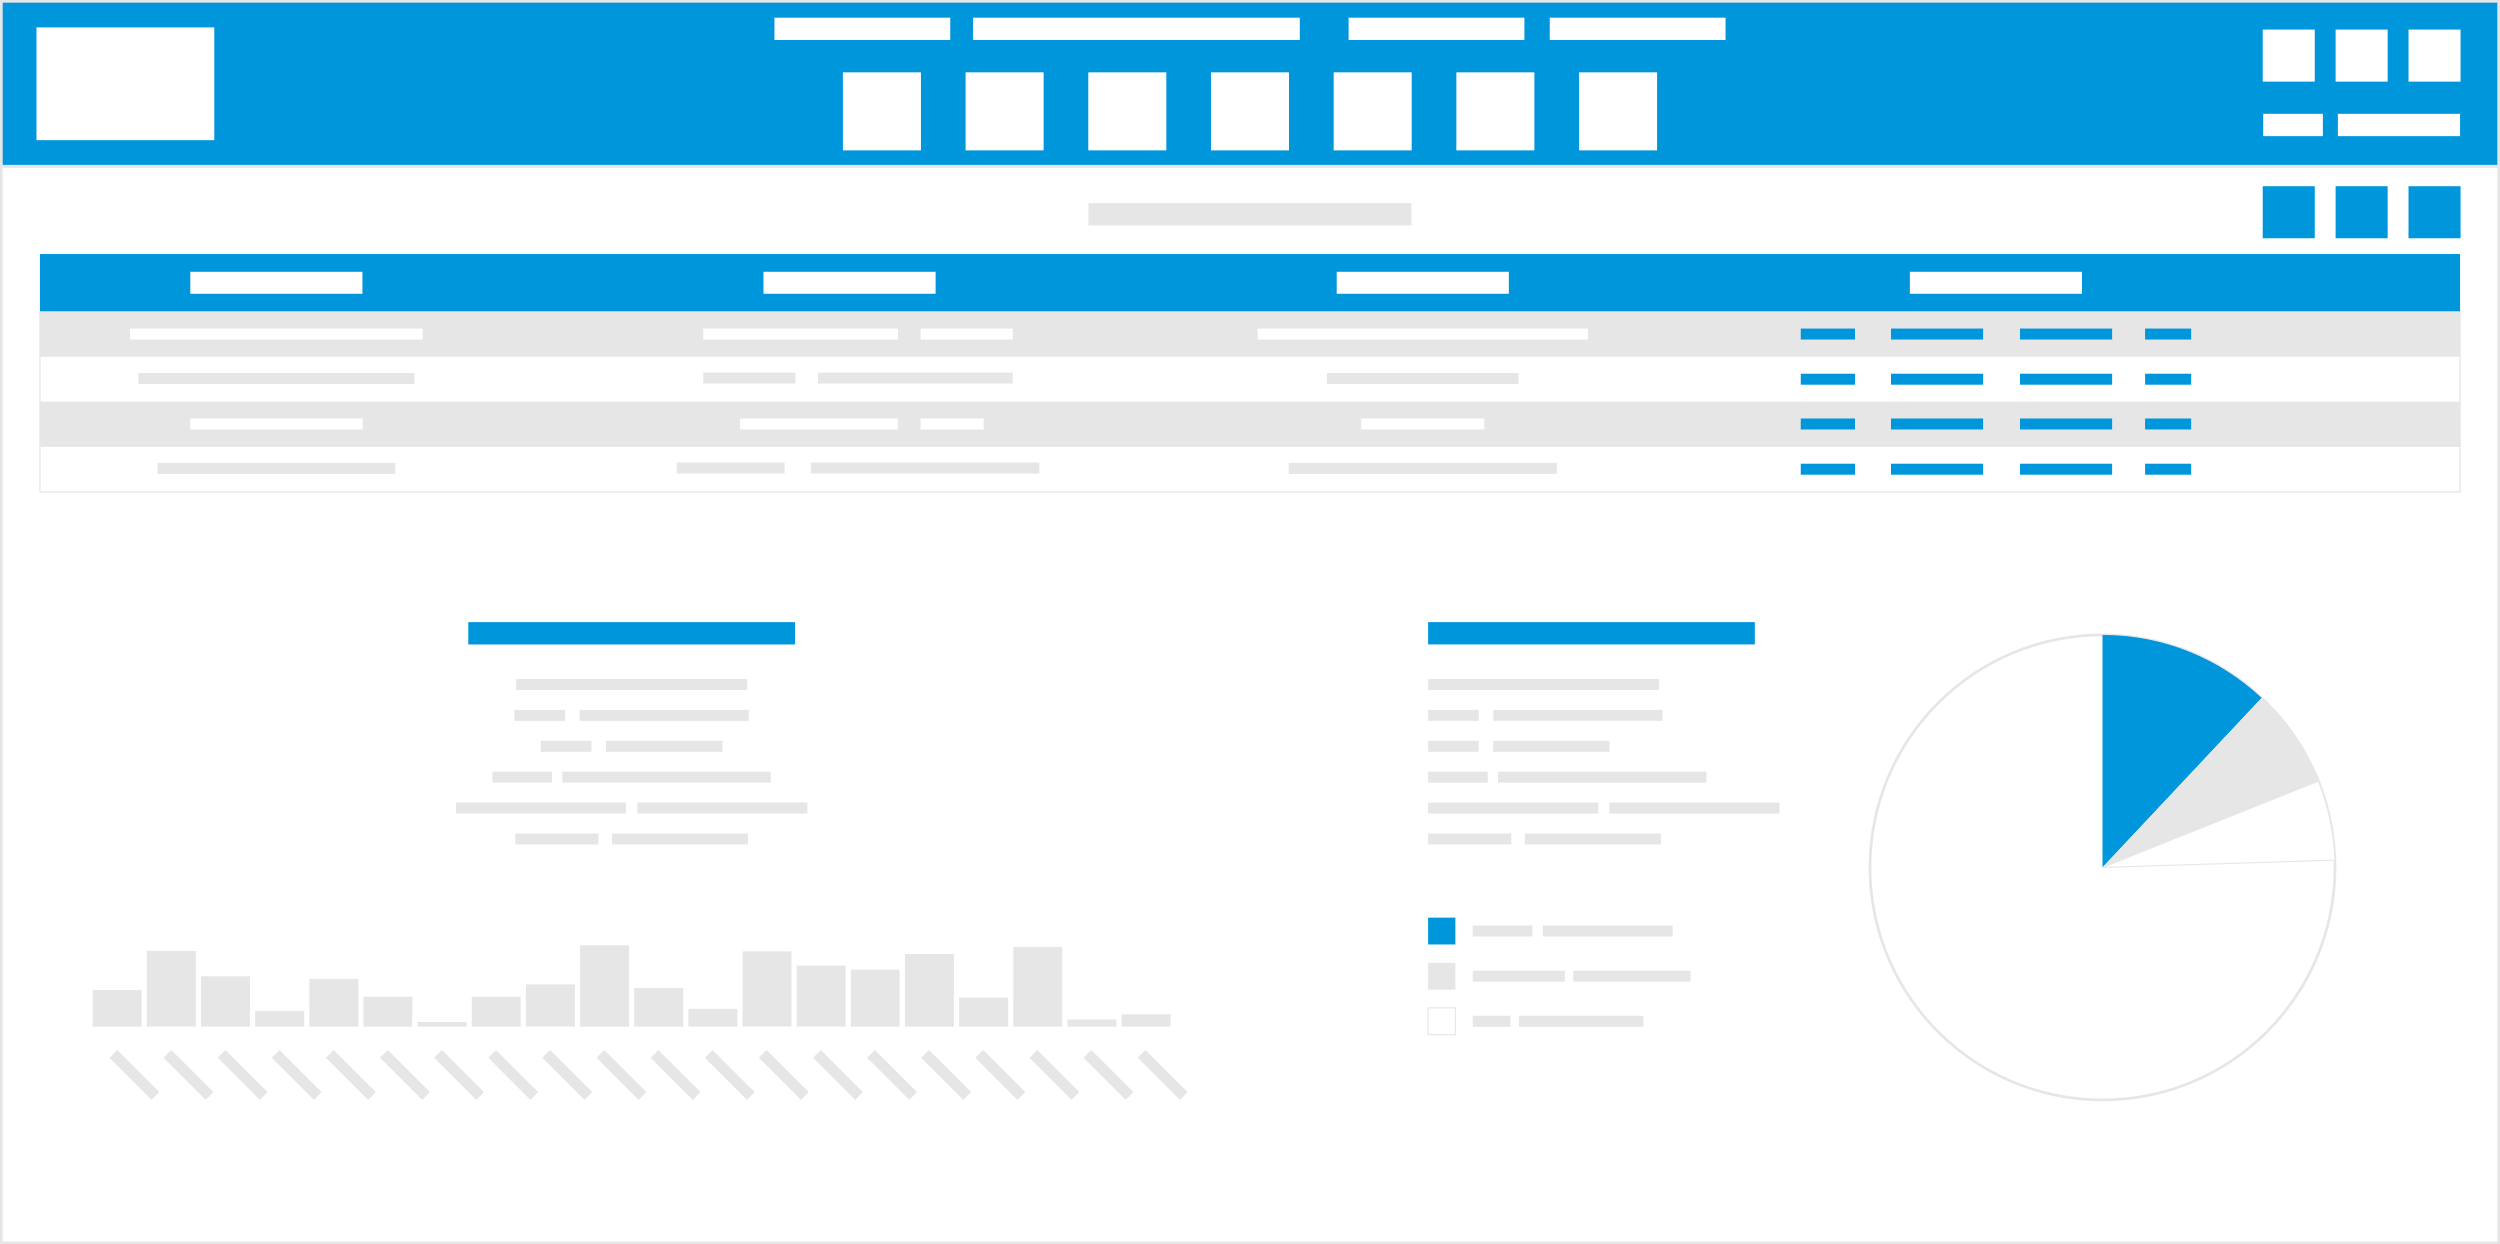 <svg xmlns="http://www.w3.org/2000/svg" width="615.066" height="306.112" viewBox="0 0 35496 17666" shape-rendering="geometricPrecision" text-rendering="geometricPrecision" image-rendering="optimizeQuality" fill-rule="evenodd" clip-rule="evenodd"><rect x="0" y="0" width="35496" height="17666" fill="#333333" stroke="none"/><defs><style><![CDATA[
    .str3 {stroke:white;stroke-width:73.856}
    .str1 {stroke:#E6E6E6;stroke-width:18.453}
    .str0 {stroke:#E6E6E6;stroke-width:38.477}
    .str2 {stroke:#E6E6E6;stroke-width:16.621}
    .fil1 {fill:none}
    .fil2 {fill:#0096DC}
    .fil3 {fill:#E6E6E6}
    .fil0 {fill:white}
   ]]></style></defs><g id="Layer_x0020_1"><path class="fil0 str0" d="M19 2360h35458v15287H19z"/><path class="fil1 str1" d="M567 4423h34362v2562H567z"/><path class="fil2 str0" d="M19 19h35458v2341H19z"/><path class="fil0" d="M518 389h2525v1601H518zM22420 1027h1108v1108h-1108zM20678 1027h1108v1108h-1108zM18936 1027h1108v1108h-1108zM17194 1027h1108v1108h-1108zM15452 1027h1108v1108h-1108zM13710 1027h1108v1108h-1108zM11968 1027h1108v1108h-1108zM10996 251h2496v317h-2496zM13816 251h4639v317h-4639zM19148 251h2496v317h-2496zM22004 251h2496v317h-2496zM32127 420h739v739h-739zM33162 420h739v739h-739zM34197 420h739v739h-739zM32134 1616h847v317h-847zM33194 1616h1735v317h-1735z"/><path class="fil2" d="M567 3607h34362v816H567z"/><path class="fil3" d="M15454 2884h4587v317h-4587z"/><path class="fil2" d="M34197 2644h739v739h-739z"/><path class="fil0" d="M2702 3859h2444v312H2702zM10840 3859h2444v312h-2444zM18979 3859h2444v312h-2444zM27117 3859h2444v312h-2444z"/><path class="fil3" d="M567 4423h34362v641H567zM567 5704h34362v641H567z"/><path class="fil0" d="M1847 4665h4155v156H1847z"/><path class="fil3" d="M1964 5296h3920v156H1964z"/><path class="fil0" d="M9985 4665h2766v156H9985zM13071 4665h1308v156h-1308z"/><path class="fil3" d="M11613 5290h2766v156h-2766zM9985 5290h1308v156H9985z"/><path class="fil0" d="M17857 4665h4689v156h-4689z"/><path class="fil3" d="M18840 5296h2722v156h-2722z"/><path class="fil0" d="M2699 5942h2450v156H2699z"/><path class="fil3" d="M2236 6573h3377v156H2236z"/><path class="fil0" d="M10507 5942h2244v156h-2244zM13071 5942h895v156h-895z"/><path class="fil3" d="M11515 6567h3242v156h-3242zM9607 6567h1533v156H9607z"/><path class="fil0" d="M19326 5942h1749v156h-1749z"/><path class="fil3" d="M18298 6573h3807v156h-3807z"/><path class="fil2" d="M33162 2644h739v739h-739zM32127 2644h739v739h-739z"/><circle class="fil1 str0" cx="29852" cy="12316" r="3301"/><path class="fil2" d="M32112 9910c-591-555-1385-895-2260-895v3301l2260-2406z"/><path class="fil3" d="M29852 12316l2260-2406c351 330 626 733 805 1180l-3065 1226z"/><path class="fil0 str2" d="M29852 12316l3065-1226c143 358 223 738 235 1122l-3300 104z"/><path class="fil2" d="M20277 8833h4639v317h-4639z"/><path class="fil3" d="M20277 9641h3279v156h-3279zM20277 10079h719v156h-719zM20277 10518h719v156h-719zM20277 10956h846v156h-846zM20277 11395h2416v156h-2416zM20277 11834h1181v156h-1181zM21650 11834h1931v156h-1931zM22850 11395h2416v156h-2416zM21269 10956h2959v156h-2959zM21200 10518h1654v156h-1654zM21202 10079h2403v156h-2403z"/><path class="fil2" d="M20277 13029h387v381h-387z"/><path class="fil3" d="M20277 13670h387v381h-387z"/><path class="fil0 str2" d="M20277 14310h387v381h-387z"/><path class="fil3" d="M20911 13141h846v156h-846zM21906 13141h1843v156h-1843zM20911 13782h1308v156h-1308zM22337 13782h1666v156h-1666zM20911 14423h533v156h-533zM21568 14423h1766v156h-1766z"/><path class="fil2" d="M6649 8833h4639v317H6649z"/><path class="fil3" d="M7329 9641h3279v156H7329zM7316 11834h1181v156H7316zM8689 11834h1931v156H8689zM6473 11395h2416v156H6473zM9047 11395h2416v156H9047zM6992 10956h846v156h-846zM7985 10956h2959v156H7985zM7679 10518h719v156h-719zM8603 10518h1654v156H8603zM7304 10079h719v156h-719zM8229 10079h2403v156H8229z"/><path class="fil3 str3" d="M1279 14020h769v593h-769zM2048 13464h769v1148h-769zM2817 13825h769v788h-769zM3586 14316h769v297h-769zM4355 13861h769v752h-769zM5124 14114h769v499h-769z"/><path class="fil3 str3" d="M5892 14474h769v139h-769zM6661 14114h769v499h-769zM7430 13940h769v672h-769zM8199 13385h769v1228h-769zM8968 13991h769v622h-769zM9737 14287h769v326h-769zM10506 13471h769v1141h-769zM11275 13673h769v939h-769zM12044 13731h769v882h-769z"/><path class="fil3 str3" d="M12812 13508h769v1105h-769zM13581 14128h769v485h-769zM14350 13407h769v1206h-769zM15119 14438h769v175h-769zM15888 14364h769v249h-769z"/><path class="fil3" d="M2262.67 15506.7l-598.518-598.518-110.28 110.28 598.518 598.518zM3031.07 15506.7l-598.518-598.518-110.28 110.28 598.518 598.518zM3799.47 15506.7l-598.518-598.518-110.28 110.28 598.518 598.518zM4567.86 15506.7l-598.518-598.518-110.28 110.28 598.518 598.518zM5336.26 15506.7l-598.518-598.518-110.28 110.28 598.518 598.518zM6104.66 15506.7l-598.518-598.518-110.28 110.28 598.518 598.518zM6873.05 15506.7l-598.518-598.518-110.28 110.28 598.518 598.518zM7641.45 15506.7l-598.518-598.518-110.28 110.28 598.518 598.518zM8409.84 15506.7l-598.518-598.518-110.28 110.28 598.518 598.518zM9178.24 15506.7l-598.518-598.518-110.28 110.28 598.518 598.518zM9946.64 15506.7l-598.518-598.518-110.28 110.28 598.518 598.518zM10715 15506.7l-598.518-598.518-110.28 110.28 598.518 598.518zM11483.4 15506.7l-598.518-598.518-110.28 110.28 598.518 598.518zM12251.8 15506.7l-598.518-598.518-110.28 110.28 598.518 598.518zM13020.2 15506.7l-598.518-598.518-110.28 110.28 598.518 598.518zM13788.6 15506.7l-598.518-598.518-110.28 110.28 598.518 598.518zM14557 15506.7l-598.518-598.518-110.28 110.28 598.518 598.518zM15325.4 15506.7l-598.518-598.518-110.28 110.28 598.518 598.518zM16093.8 15506.7l-598.518-598.518-110.28 110.28 598.518 598.518zM16862.2 15506.7l-598.518-598.518-110.28 110.28 598.518 598.518z"/><g id="_919335664"><path class="fil2" d="M25568 4665h770v156h-770zM26849 4665h1308v156h-1308zM28681 4665h1308v156h-1308zM25568 5306h770v156h-770zM26849 5306h1308v156h-1308zM28681 5306h1308v156h-1308zM25568 5942h770v156h-770zM26849 5942h1308v156h-1308zM28681 5942h1308v156h-1308zM25568 6584h770v156h-770zM26849 6584h1308v156h-1308zM28681 6584h1308v156h-1308zM30457 4665h654v156h-654zM30457 5306h654v156h-654zM30457 5942h654v156h-654zM30457 6584h654v156h-654z"/></g></g></svg>